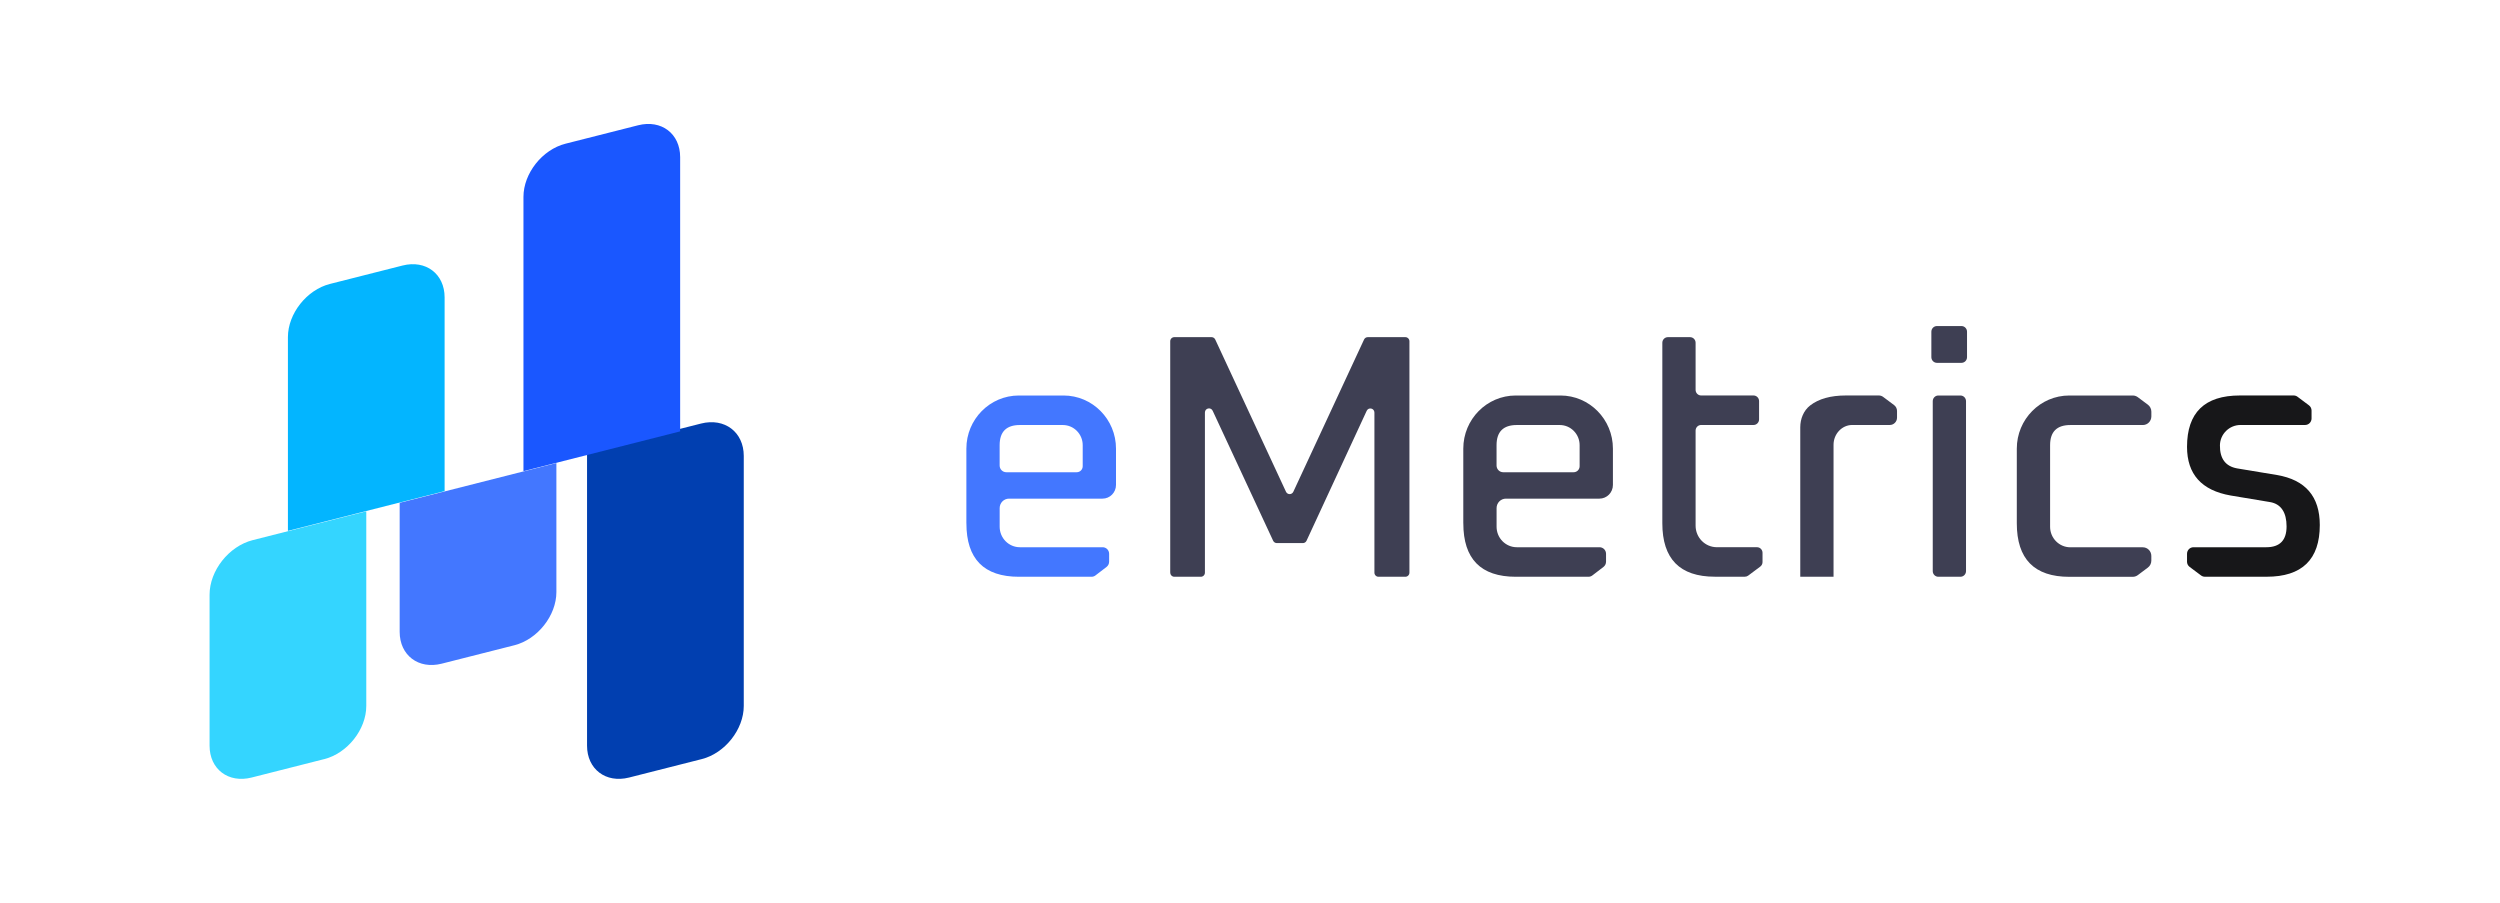 <svg width="180" height="65" viewBox="0 0 180 65" fill="none" xmlns="http://www.w3.org/2000/svg">
<path d="M84.256 41.231V24.571C84.256 24.407 84.387 24.275 84.549 24.275H87.234C87.347 24.275 87.45 24.342 87.498 24.446L92.591 35.406C92.697 35.633 93.016 35.633 93.12 35.406L98.212 24.446C98.261 24.342 98.364 24.275 98.477 24.275H101.186C101.348 24.275 101.479 24.407 101.479 24.571V41.231C101.479 41.395 101.348 41.527 101.186 41.527H99.251C99.089 41.527 98.958 41.395 98.958 41.231V29.707C98.958 29.389 98.533 29.294 98.401 29.581L94.071 38.932C94.023 39.036 93.92 39.103 93.807 39.103H91.93C91.817 39.103 91.714 39.036 91.665 38.932L87.312 29.574C87.178 29.289 86.754 29.384 86.754 29.701V41.231C86.754 41.395 86.624 41.527 86.462 41.527H84.552C84.39 41.527 84.26 41.395 84.26 41.231H84.256Z" fill="#3E3F53"/>
<path d="M105.357 37.677V32.302C105.357 30.19 107.048 28.476 109.137 28.476H112.35C114.439 28.476 116.13 30.19 116.13 32.302V34.916C116.13 35.461 115.695 35.902 115.156 35.902H108.426C108.055 35.902 107.754 36.207 107.754 36.582V37.925C107.754 38.74 108.407 39.401 109.212 39.401H115.169C115.426 39.401 115.635 39.613 115.635 39.873V40.441C115.635 40.589 115.567 40.728 115.451 40.818L114.649 41.432C114.569 41.494 114.47 41.527 114.369 41.527H109.139C106.618 41.527 105.359 40.244 105.359 37.677H105.357ZM108.233 34.001H113.304C113.541 34.001 113.733 33.807 113.733 33.568V32.051C113.733 31.251 113.092 30.601 112.299 30.601H109.21C108.238 30.601 107.752 31.084 107.752 32.051V33.517C107.752 33.784 107.967 34.001 108.231 34.001H108.233Z" fill="#3E3F53"/>
<path d="M69.579 37.677V32.302C69.579 30.19 71.27 28.476 73.359 28.476H76.572C78.66 28.476 80.352 30.19 80.352 32.302V34.916C80.352 35.461 79.917 35.902 79.378 35.902H72.648C72.277 35.902 71.976 36.207 71.976 36.582V37.925C71.976 38.74 72.629 39.401 73.434 39.401H79.39C79.648 39.401 79.857 39.613 79.857 39.873V40.441C79.857 40.589 79.789 40.728 79.673 40.818L78.871 41.432C78.791 41.494 78.692 41.527 78.591 41.527H73.361C70.84 41.527 69.581 40.244 69.581 37.677H69.579ZM72.455 34.001H77.526C77.763 34.001 77.955 33.807 77.955 33.568V32.051C77.955 31.251 77.314 30.601 76.521 30.601H73.432C72.46 30.601 71.974 31.084 71.974 32.051V33.517C71.974 33.784 72.189 34.001 72.453 34.001H72.455Z" fill="#4377FF"/>
<path d="M119.688 37.677V24.679C119.688 24.455 119.867 24.275 120.087 24.275H121.684C121.905 24.275 122.083 24.457 122.083 24.679V28.071C122.083 28.295 122.262 28.474 122.482 28.474H126.254C126.475 28.474 126.653 28.656 126.653 28.878V30.195C126.653 30.419 126.473 30.599 126.254 30.599H122.482C122.261 30.599 122.083 30.78 122.083 31.002V37.849C122.083 38.705 122.768 39.399 123.614 39.399H126.503C126.724 39.399 126.902 39.581 126.902 39.803V40.469C126.902 40.598 126.841 40.718 126.74 40.794L125.87 41.444C125.802 41.495 125.719 41.523 125.633 41.523H123.468C120.947 41.523 119.688 40.24 119.688 37.673V37.677Z" fill="#3E3F53"/>
<path d="M129.619 41.527V30.763C129.619 30.16 129.858 29.558 130.332 29.192C130.95 28.714 131.808 28.474 132.905 28.474H135.278C135.389 28.474 135.499 28.511 135.588 28.578L136.374 29.165C136.508 29.266 136.586 29.423 136.586 29.59V30.07C136.586 30.362 136.353 30.599 136.064 30.599H133.374C133.374 30.599 133.361 30.599 133.355 30.599C132.604 30.602 132.015 31.26 132.015 32.02V41.525H129.618L129.619 41.527Z" fill="#3E3F53"/>
<path d="M139.058 25.717V23.882C139.058 23.656 139.239 23.475 139.461 23.475H141.224C141.447 23.475 141.626 23.658 141.626 23.882V25.717C141.626 25.943 141.445 26.125 141.224 26.125H139.461C139.238 26.125 139.058 25.941 139.058 25.717ZM139.158 41.12V28.883C139.158 28.658 139.339 28.476 139.56 28.476H141.151C141.374 28.476 141.553 28.66 141.553 28.883V41.12C141.553 41.345 141.372 41.527 141.151 41.527H139.56C139.337 41.527 139.158 41.344 139.158 41.12Z" fill="#3E3F53"/>
<path d="M145.21 37.677V32.302C145.21 30.19 146.901 28.476 148.99 28.476H153.558C153.689 28.476 153.818 28.519 153.924 28.598L154.649 29.139C154.805 29.257 154.898 29.442 154.898 29.64V29.98C154.898 30.324 154.622 30.602 154.283 30.602H149.065C148.093 30.602 147.607 31.085 147.607 32.053V37.929C147.607 38.743 148.26 39.405 149.065 39.405H154.281C154.621 39.405 154.896 39.683 154.896 40.027V40.365C154.896 40.563 154.804 40.748 154.647 40.866L153.922 41.409C153.816 41.488 153.689 41.531 153.556 41.531H148.99C146.469 41.531 145.21 40.247 145.21 37.68V37.677Z" fill="#3E3F53"/>
<path d="M157.466 40.439V39.871C157.466 39.612 157.673 39.401 157.931 39.401H163.175C164.147 39.401 164.633 38.9 164.633 37.901C164.633 36.901 164.237 36.284 163.446 36.15L160.605 35.676C158.513 35.309 157.466 34.142 157.466 32.175C157.466 29.708 158.734 28.474 161.27 28.474H165.145C165.244 28.474 165.342 28.506 165.42 28.566L166.244 29.183C166.363 29.271 166.432 29.412 166.432 29.56V30.128C166.432 30.387 166.225 30.599 165.967 30.599H161.317C160.514 30.599 159.844 31.251 159.835 32.064C159.824 33.019 160.236 33.573 161.07 33.724L163.936 34.2C165.995 34.549 167.025 35.75 167.025 37.8C167.025 40.284 165.748 41.525 163.195 41.525H158.753C158.654 41.525 158.556 41.493 158.478 41.434L157.652 40.816C157.534 40.728 157.464 40.587 157.464 40.439H157.466Z" fill="#171719"/>
<path d="M23.346 54.655L18.113 55.983C16.442 56.406 15.089 55.38 15.089 53.689V42.819C15.089 41.084 16.479 39.325 18.193 38.89L26.372 36.815V50.828C26.372 52.519 25.019 54.232 23.348 54.657L23.346 54.655Z" fill="#34D5FF"/>
<path d="M50.525 54.655L45.292 55.983C43.621 56.406 42.267 55.38 42.267 53.689V32.577L50.475 30.495C52.173 30.065 53.551 31.108 53.551 32.827V50.826C53.551 52.517 52.198 54.23 50.527 54.655H50.525Z" fill="#013FB0"/>
<path d="M37.034 46.458L31.801 47.785C30.13 48.208 28.776 47.182 28.776 45.492V36.203L40.06 33.34V42.629C40.06 44.319 38.706 46.033 37.036 46.458H37.034Z" fill="#4377FF"/>
<path d="M32.013 35.36L20.73 38.223V24.273C20.73 22.583 22.083 20.869 23.754 20.444L28.987 19.117C30.658 18.694 32.012 19.72 32.012 21.41V35.36H32.013Z" fill="#03B5FF"/>
<path d="M48.973 31.059L37.689 33.922V14.176C37.689 12.485 39.043 10.771 40.714 10.347L45.947 9.019C47.617 8.596 48.971 9.622 48.971 11.313V31.059H48.973Z" fill="#1A57FF"/>
</svg>
